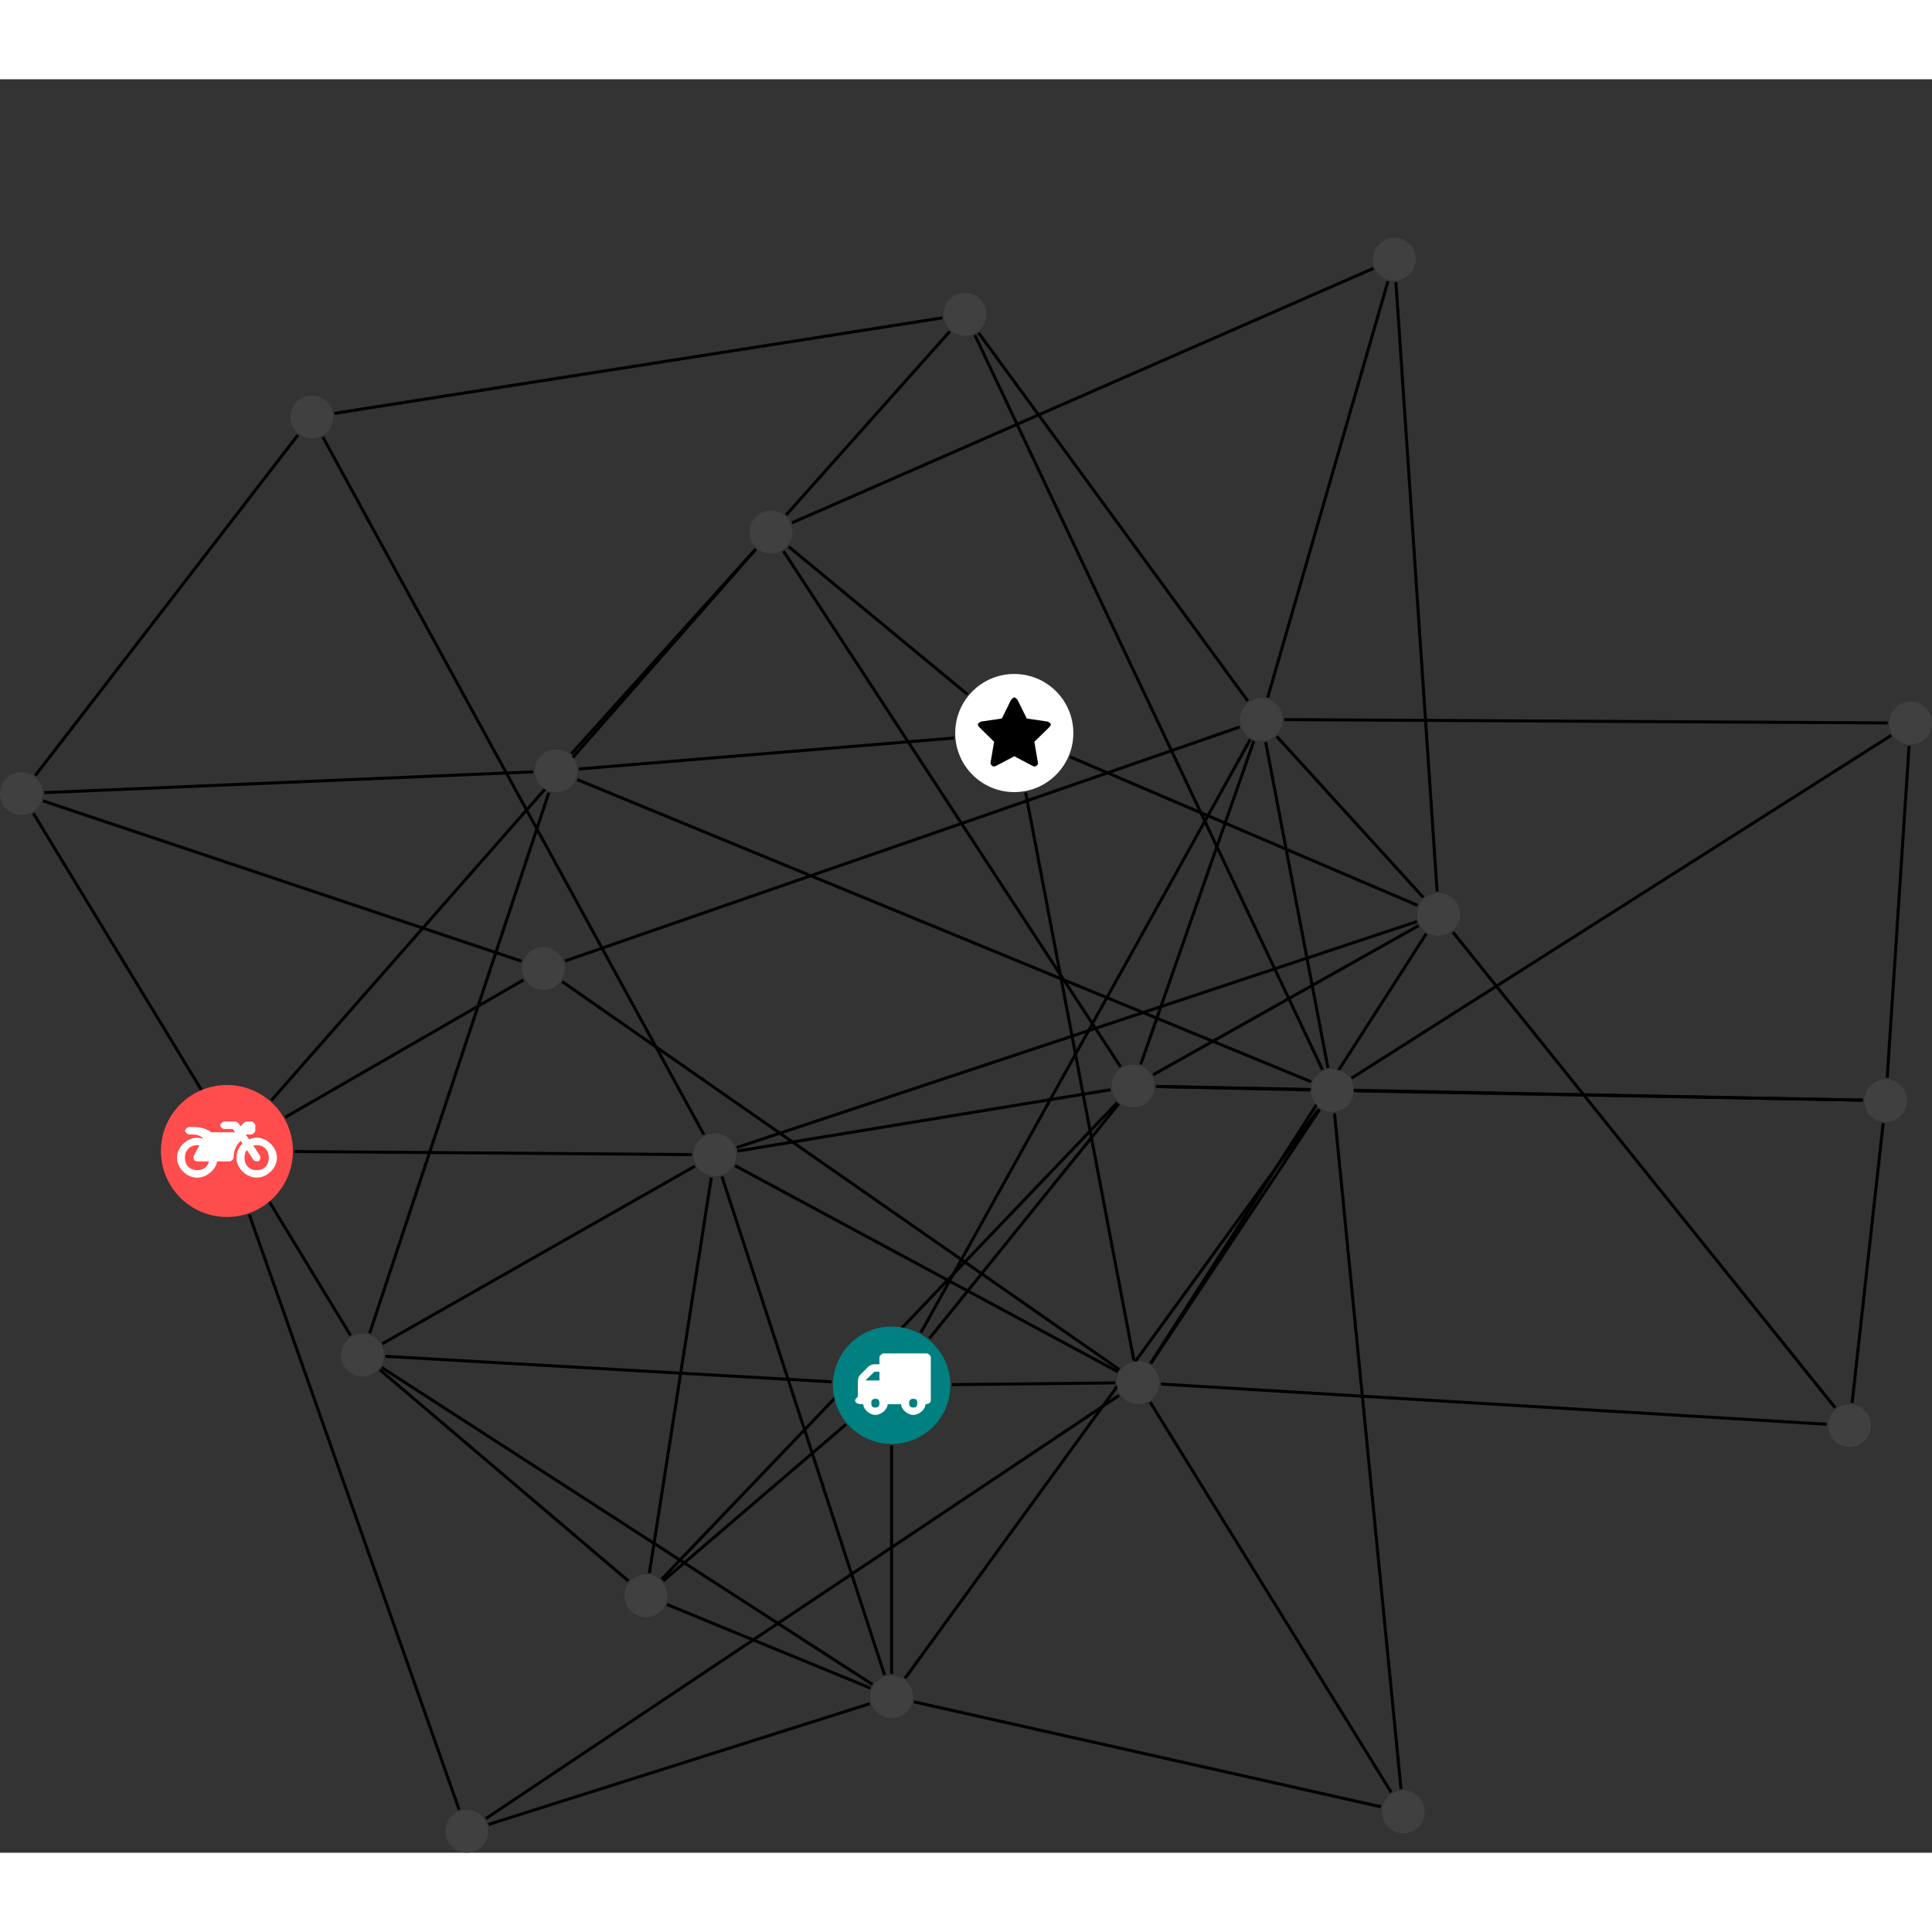 <?xml version="1.0" encoding="UTF-8"?>
<svg xmlns="http://www.w3.org/2000/svg" xmlns:xlink="http://www.w3.org/1999/xlink" width="254.332pt" height="254.332pt" viewBox="0.000 -20.870 254.332 233.462" version="1.1">
<rect x="0.000" y="-20.870" width="254.332" height="233.462" fill="#333333" stroke="none"/>
<defs>
<g>
<symbol overflow="visible" id="glyph0-0">
<path style="stroke:none;" d="M 1.422 -0.75 L 1.422 -7.922 L 3.562 -7.922 L 3.562 -0.891 L 1.422 -0.891 Z M 0.625 0 L 4.531 0 L 4.531 -8.812 L 0.438 -8.812 L 0.438 0 Z M 0.625 0 "/>
</symbol>
<symbol overflow="visible" id="glyph0-1">
<path style="stroke:none;" d="M 3.375 -0.844 C 3.375 -0.453 3.234 -0.266 2.844 -0.266 C 2.469 -0.266 2.297 -0.453 2.297 -0.844 C 2.297 -1.219 2.469 -1.422 2.844 -1.422 C 3.234 -1.422 3.375 -1.219 3.375 -0.844 Z M 1.594 -3.688 L 1.594 -3.859 C 1.594 -3.875 1.578 -3.875 1.594 -3.891 L 2.688 -4.969 C 2.703 -5 2.656 -4.984 2.688 -4.984 L 3.375 -4.984 L 3.375 -3.828 L 1.594 -3.828 Z M 8.359 -0.844 C 8.359 -0.453 8.219 -0.266 7.828 -0.266 C 7.453 -0.266 7.281 -0.453 7.281 -0.844 C 7.281 -1.219 7.453 -1.422 7.828 -1.422 C 8.219 -1.422 8.359 -1.219 8.359 -0.844 Z M 10.141 -6.891 C 10.141 -7.094 9.812 -7.391 9.609 -7.391 L 3.922 -7.391 C 3.719 -7.391 3.375 -7.094 3.375 -6.891 L 3.375 -5.969 L 2.672 -5.969 C 2.469 -5.969 2.078 -5.812 1.938 -5.672 L 0.844 -4.578 C 0.531 -4.266 0.531 -3.734 0.531 -3.328 L 0.531 -1.688 C 0.516 -1.688 0.172 -1.391 0.172 -1.203 C 0.172 -0.781 0.781 -0.703 1.062 -0.703 L 1.25 -0.703 C 1.25 -0.047 2.062 0.703 2.844 0.703 C 3.641 0.703 4.453 -0.047 4.453 -0.703 L 6.234 -0.703 C 6.234 -0.047 7.047 0.703 7.828 0.703 C 8.625 0.703 9.438 -0.047 9.438 -0.703 C 9.547 -0.703 10.141 -0.781 10.141 -1.203 Z M 10.141 -6.891 "/>
</symbol>
<symbol overflow="visible" id="glyph0-2">
<path style="stroke:none;" d="M 12.969 -2.906 C 12.844 -3.984 11.859 -5.016 10.781 -5.219 C 10.234 -5.328 9.703 -5.219 9.328 -5.031 L 8.875 -5.688 L 9.609 -5.688 C 9.812 -5.688 10.141 -5.984 10.141 -6.188 L 10.141 -6.891 C 10.141 -7.094 9.812 -7.391 9.609 -7.391 L 9.047 -7.391 C 8.969 -7.391 8.734 -7.312 8.656 -7.25 L 8.188 -6.766 L 7.891 -7.203 C 7.828 -7.281 7.594 -7.391 7.484 -7.391 L 6.078 -7.391 C 5.906 -7.391 5.547 -7.125 5.516 -6.953 C 5.484 -6.734 5.828 -6.406 6.047 -6.406 L 7.188 -6.406 L 7.484 -5.969 L 4.344 -5.969 C 4.141 -6.125 3.375 -6.672 2.141 -6.672 L 1.422 -6.672 C 1.219 -6.672 0.891 -6.375 0.891 -6.188 C 0.891 -5.984 1.219 -5.688 1.422 -5.688 L 1.781 -5.688 C 2.484 -5.688 2.906 -5.516 3.281 -5.188 L 3.25 -5.141 C 3.078 -5.188 2.797 -5.25 2.5 -5.25 C 1.109 -5.25 -0.172 -4 -0.172 -2.625 C -0.172 -1.25 1.109 0 2.5 0 C 3.75 0 4.953 -1.062 5.109 -2.141 L 6.766 -2.141 C 6.969 -2.141 7.281 -2.438 7.281 -2.625 C 7.281 -3.609 7.688 -4.391 8.219 -4.844 L 8.453 -4.5 C 7.969 -4.062 7.578 -3.203 7.672 -2.359 C 7.781 -1.172 8.969 -0.094 10.141 -0.016 C 11.703 0.094 13.156 -1.344 12.969 -2.906 Z M 2.5 -0.984 C 1.516 -0.984 0.875 -1.641 0.875 -2.625 C 0.875 -3.594 1.516 -4.281 2.5 -4.281 C 2.672 -4.281 2.844 -4.234 2.781 -4.25 L 2.047 -2.891 C 2 -2.781 2 -2.469 2.047 -2.359 C 2.125 -2.25 2.375 -2.141 2.5 -2.141 L 4.031 -2.141 C 3.891 -1.453 3.344 -0.984 2.5 -0.984 Z M 10.328 -0.984 C 9.344 -0.984 8.719 -1.641 8.719 -2.625 C 8.719 -3.109 8.859 -3.469 9.031 -3.641 L 9.906 -2.328 C 9.969 -2.219 10.203 -2.141 10.328 -2.141 C 10.391 -2.141 10.594 -2.188 10.641 -2.234 C 10.812 -2.344 10.844 -2.75 10.734 -2.922 L 9.875 -4.219 C 9.859 -4.219 10.094 -4.281 10.328 -4.281 C 11.297 -4.281 11.922 -3.594 11.922 -2.625 C 11.922 -1.641 11.297 -0.984 10.328 -0.984 Z M 10.328 -0.984 "/>
</symbol>
<symbol overflow="visible" id="glyph0-3">
<path style="stroke:none;" d="M 9.438 -5.078 C 9.438 -5.25 9.078 -5.453 8.938 -5.469 L 6.266 -5.859 L 5.078 -8.266 C 5.031 -8.375 4.75 -8.641 4.625 -8.641 C 4.5 -8.641 4.234 -8.375 4.172 -8.266 L 2.984 -5.859 L 0.312 -5.469 C 0.172 -5.453 -0.172 -5.25 -0.172 -5.078 C -0.172 -4.969 -0.062 -4.781 0.016 -4.719 L 1.969 -2.797 L 1.5 -0.062 C 1.5 -0.016 1.5 0.016 1.5 0.047 C 1.5 0.203 1.75 0.453 1.906 0.453 C 1.984 0.453 2.188 0.406 2.25 0.359 L 4.625 -0.891 L 7 0.359 C 7.062 0.406 7.266 0.453 7.344 0.453 C 7.5 0.453 7.75 0.203 7.75 0.047 C 7.75 0.016 7.75 -0.016 7.734 -0.062 L 7.266 -2.797 L 9.234 -4.719 C 9.297 -4.781 9.438 -4.969 9.438 -5.078 Z M 9.438 -5.078 "/>
</symbol>
</g>
<clipPath id="clip1">
  <path d="M 58 187 L 121 187 L 121 212.59 L 58 212.59 Z M 58 187 "/>
</clipPath>
<clipPath id="clip2">
  <path d="M 114 187 L 188 187 L 188 212.59 L 114 212.59 Z M 114 187 "/>
</clipPath>
<clipPath id="clip3">
  <path d="M 27 122 L 67 122 L 67 212.59 L 27 212.59 Z M 27 122 "/>
</clipPath>
<clipPath id="clip4">
  <path d="M 58 146 L 153 146 L 153 212.59 L 58 212.59 Z M 58 146 "/>
</clipPath>
<clipPath id="clip5">
  <path d="M 163 57 L 254.332 57 L 254.332 70 L 163 70 Z M 163 57 "/>
</clipPath>
<clipPath id="clip6">
  <path d="M 242 61 L 254.332 61 L 254.332 117 L 242 117 Z M 242 61 "/>
</clipPath>
<clipPath id="clip7">
  <path d="M 172 59 L 254.332 59 L 254.332 117 L 172 117 Z M 172 59 "/>
</clipPath>
<clipPath id="clip8">
  <path d="M 248 61 L 254.332 61 L 254.332 67 L 248 67 Z M 248 61 "/>
</clipPath>
<clipPath id="clip9">
  <path d="M 58 206 L 65 206 L 65 212.59 L 58 212.59 Z M 58 206 "/>
</clipPath>
</defs>
<g id="surface1">
<path style="fill:none;stroke-width:0.399;stroke-linecap:butt;stroke-linejoin:miter;stroke:rgb(0%,0%,0%);stroke-opacity:1;stroke-miterlimit:10;" d="M -0.001 -7.927 L -0.001 -37.997 " transform="matrix(1,0,0,-1,117.376,151.05)"/>
<path style="fill:none;stroke-width:0.399;stroke-linecap:butt;stroke-linejoin:miter;stroke:rgb(0%,0%,0%);stroke-opacity:1;stroke-miterlimit:10;" d="M 7.929 0.081 L 29.429 0.308 " transform="matrix(1,0,0,-1,117.376,151.05)"/>
<path style="fill:none;stroke-width:0.399;stroke-linecap:butt;stroke-linejoin:miter;stroke:rgb(0%,0%,0%);stroke-opacity:1;stroke-miterlimit:10;" d="M 3.851 6.933 L 47.206 85.003 " transform="matrix(1,0,0,-1,117.376,151.05)"/>
<path style="fill:none;stroke-width:0.399;stroke-linecap:butt;stroke-linejoin:miter;stroke:rgb(0%,0%,0%);stroke-opacity:1;stroke-miterlimit:10;" d="M -6.021 -5.157 L -30.067 -25.755 " transform="matrix(1,0,0,-1,117.376,151.05)"/>
<path style="fill:none;stroke-width:0.399;stroke-linecap:butt;stroke-linejoin:miter;stroke:rgb(0%,0%,0%);stroke-opacity:1;stroke-miterlimit:10;" d="M -7.915 0.452 L -66.646 3.804 " transform="matrix(1,0,0,-1,117.376,151.05)"/>
<path style="fill:none;stroke-width:0.399;stroke-linecap:butt;stroke-linejoin:miter;stroke:rgb(0%,0%,0%);stroke-opacity:1;stroke-miterlimit:10;" d="M 4.979 6.171 L 29.897 37.042 " transform="matrix(1,0,0,-1,117.376,151.05)"/>
<path style="fill:none;stroke-width:0.399;stroke-linecap:butt;stroke-linejoin:miter;stroke:rgb(0%,0%,0%);stroke-opacity:1;stroke-miterlimit:10;" d="M -112.716 80.273 L -78.165 125.081 " transform="matrix(1,0,0,-1,117.376,151.05)"/>
<path style="fill:none;stroke-width:0.399;stroke-linecap:butt;stroke-linejoin:miter;stroke:rgb(0%,0%,0%);stroke-opacity:1;stroke-miterlimit:10;" d="M -112.993 75.304 L -71.228 6.558 " transform="matrix(1,0,0,-1,117.376,151.05)"/>
<path style="fill:none;stroke-width:0.399;stroke-linecap:butt;stroke-linejoin:miter;stroke:rgb(0%,0%,0%);stroke-opacity:1;stroke-miterlimit:10;" d="M -111.544 78.011 L -47.192 80.749 " transform="matrix(1,0,0,-1,117.376,151.05)"/>
<path style="fill:none;stroke-width:0.399;stroke-linecap:butt;stroke-linejoin:miter;stroke:rgb(0%,0%,0%);stroke-opacity:1;stroke-miterlimit:10;" d="M -111.696 76.925 L -48.708 55.82 " transform="matrix(1,0,0,-1,117.376,151.05)"/>
<path style="fill:none;stroke-width:0.399;stroke-linecap:butt;stroke-linejoin:miter;stroke:rgb(0%,0%,0%);stroke-opacity:1;stroke-miterlimit:10;" d="M -0.935 -38.145 L -22.333 27.468 " transform="matrix(1,0,0,-1,117.376,151.05)"/>
<path style="fill:none;stroke-width:0.399;stroke-linecap:butt;stroke-linejoin:miter;stroke:rgb(0%,0%,0%);stroke-opacity:1;stroke-miterlimit:10;" d="M -2.79 -39.868 L -29.567 -28.864 " transform="matrix(1,0,0,-1,117.376,151.05)"/>
<path style="fill:none;stroke-width:0.399;stroke-linecap:butt;stroke-linejoin:miter;stroke:rgb(0%,0%,0%);stroke-opacity:1;stroke-miterlimit:10;" d="M -2.536 -39.38 L -67.126 2.339 " transform="matrix(1,0,0,-1,117.376,151.05)"/>
<path style="fill:none;stroke-width:0.399;stroke-linecap:butt;stroke-linejoin:miter;stroke:rgb(0%,0%,0%);stroke-opacity:1;stroke-miterlimit:10;" d="M 1.772 -38.575 L 56.229 36.366 " transform="matrix(1,0,0,-1,117.376,151.05)"/>
<g clip-path="url(#clip1)" clip-rule="nonzero">
<path style="fill:none;stroke-width:0.399;stroke-linecap:butt;stroke-linejoin:miter;stroke:rgb(0%,0%,0%);stroke-opacity:1;stroke-miterlimit:10;" d="M -2.876 -41.927 L -53.056 -57.813 " transform="matrix(1,0,0,-1,117.376,151.05)"/>
</g>
<g clip-path="url(#clip2)" clip-rule="nonzero">
<path style="fill:none;stroke-width:0.399;stroke-linecap:butt;stroke-linejoin:miter;stroke:rgb(0%,0%,0%);stroke-opacity:1;stroke-miterlimit:10;" d="M 2.944 -41.677 L 64.409 -55.493 " transform="matrix(1,0,0,-1,117.376,151.05)"/>
</g>
<path style="fill:none;stroke-width:0.399;stroke-linecap:butt;stroke-linejoin:miter;stroke:rgb(0%,0%,0%);stroke-opacity:1;stroke-miterlimit:10;" d="M -78.622 30.769 L -26.286 30.359 " transform="matrix(1,0,0,-1,117.376,151.05)"/>
<path style="fill:none;stroke-width:0.399;stroke-linecap:butt;stroke-linejoin:miter;stroke:rgb(0%,0%,0%);stroke-opacity:1;stroke-miterlimit:10;" d="M -81.642 37.511 L -17.876 110.054 " transform="matrix(1,0,0,-1,117.376,151.05)"/>
<g clip-path="url(#clip3)" clip-rule="nonzero">
<path style="fill:none;stroke-width:0.399;stroke-linecap:butt;stroke-linejoin:miter;stroke:rgb(0%,0%,0%);stroke-opacity:1;stroke-miterlimit:10;" d="M -84.552 22.452 L -56.935 -55.876 " transform="matrix(1,0,0,-1,117.376,151.05)"/>
</g>
<path style="fill:none;stroke-width:0.399;stroke-linecap:butt;stroke-linejoin:miter;stroke:rgb(0%,0%,0%);stroke-opacity:1;stroke-miterlimit:10;" d="M -79.81 35.277 L -48.458 53.355 " transform="matrix(1,0,0,-1,117.376,151.05)"/>
<path style="fill:none;stroke-width:0.399;stroke-linecap:butt;stroke-linejoin:miter;stroke:rgb(0%,0%,0%);stroke-opacity:1;stroke-miterlimit:10;" d="M -20.61 28.905 L 29.792 1.769 " transform="matrix(1,0,0,-1,117.376,151.05)"/>
<path style="fill:none;stroke-width:0.399;stroke-linecap:butt;stroke-linejoin:miter;stroke:rgb(0%,0%,0%);stroke-opacity:1;stroke-miterlimit:10;" d="M -24.716 32.984 L -74.876 124.823 " transform="matrix(1,0,0,-1,117.376,151.05)"/>
<path style="fill:none;stroke-width:0.399;stroke-linecap:butt;stroke-linejoin:miter;stroke:rgb(0%,0%,0%);stroke-opacity:1;stroke-miterlimit:10;" d="M -23.735 27.355 L -31.892 -24.735 " transform="matrix(1,0,0,-1,117.376,151.05)"/>
<path style="fill:none;stroke-width:0.399;stroke-linecap:butt;stroke-linejoin:miter;stroke:rgb(0%,0%,0%);stroke-opacity:1;stroke-miterlimit:10;" d="M -20.403 31.288 L 69.147 61.034 " transform="matrix(1,0,0,-1,117.376,151.05)"/>
<path style="fill:none;stroke-width:0.399;stroke-linecap:butt;stroke-linejoin:miter;stroke:rgb(0%,0%,0%);stroke-opacity:1;stroke-miterlimit:10;" d="M -25.892 28.847 L -67.036 5.468 " transform="matrix(1,0,0,-1,117.376,151.05)"/>
<path style="fill:none;stroke-width:0.399;stroke-linecap:butt;stroke-linejoin:miter;stroke:rgb(0%,0%,0%);stroke-opacity:1;stroke-miterlimit:10;" d="M -20.29 30.827 L 28.811 38.902 " transform="matrix(1,0,0,-1,117.376,151.05)"/>
<path style="fill:none;stroke-width:0.399;stroke-linecap:butt;stroke-linejoin:miter;stroke:rgb(0%,0%,0%);stroke-opacity:1;stroke-miterlimit:10;" d="M -13.556 110.398 L 9.995 90.937 " transform="matrix(1,0,0,-1,117.376,151.05)"/>
<path style="fill:none;stroke-width:0.399;stroke-linecap:butt;stroke-linejoin:miter;stroke:rgb(0%,0%,0%);stroke-opacity:1;stroke-miterlimit:10;" d="M -13.876 114.573 L 7.655 138.726 " transform="matrix(1,0,0,-1,117.376,151.05)"/>
<path style="fill:none;stroke-width:0.399;stroke-linecap:butt;stroke-linejoin:miter;stroke:rgb(0%,0%,0%);stroke-opacity:1;stroke-miterlimit:10;" d="M -17.899 110.077 L -42.157 83.12 " transform="matrix(1,0,0,-1,117.376,151.05)"/>
<path style="fill:none;stroke-width:0.399;stroke-linecap:butt;stroke-linejoin:miter;stroke:rgb(0%,0%,0%);stroke-opacity:1;stroke-miterlimit:10;" d="M -14.231 109.792 L 30.14 41.917 " transform="matrix(1,0,0,-1,117.376,151.05)"/>
<path style="fill:none;stroke-width:0.399;stroke-linecap:butt;stroke-linejoin:miter;stroke:rgb(0%,0%,0%);stroke-opacity:1;stroke-miterlimit:10;" d="M -13.118 113.53 L 63.413 147.023 " transform="matrix(1,0,0,-1,117.376,151.05)"/>
<path style="fill:none;stroke-width:0.399;stroke-linecap:butt;stroke-linejoin:miter;stroke:rgb(0%,0%,0%);stroke-opacity:1;stroke-miterlimit:10;" d="M 31.882 3.304 L 17.64 78.023 " transform="matrix(1,0,0,-1,117.376,151.05)"/>
<path style="fill:none;stroke-width:0.399;stroke-linecap:butt;stroke-linejoin:miter;stroke:rgb(0%,0%,0%);stroke-opacity:1;stroke-miterlimit:10;" d="M 34.077 2.878 L 70.382 59.445 " transform="matrix(1,0,0,-1,117.376,151.05)"/>
<path style="fill:none;stroke-width:0.399;stroke-linecap:butt;stroke-linejoin:miter;stroke:rgb(0%,0%,0%);stroke-opacity:1;stroke-miterlimit:10;" d="M 34.116 2.851 L 56.335 36.292 " transform="matrix(1,0,0,-1,117.376,151.05)"/>
<g clip-path="url(#clip4)" clip-rule="nonzero">
<path style="fill:none;stroke-width:0.399;stroke-linecap:butt;stroke-linejoin:miter;stroke:rgb(0%,0%,0%);stroke-opacity:1;stroke-miterlimit:10;" d="M 29.94 -1.337 L -53.423 -57.048 " transform="matrix(1,0,0,-1,117.376,151.05)"/>
</g>
<path style="fill:none;stroke-width:0.399;stroke-linecap:butt;stroke-linejoin:miter;stroke:rgb(0%,0%,0%);stroke-opacity:1;stroke-miterlimit:10;" d="M 35.46 0.155 L 123.093 -5.138 " transform="matrix(1,0,0,-1,117.376,151.05)"/>
<path style="fill:none;stroke-width:0.399;stroke-linecap:butt;stroke-linejoin:miter;stroke:rgb(0%,0%,0%);stroke-opacity:1;stroke-miterlimit:10;" d="M 29.972 2.062 L -43.368 53.136 " transform="matrix(1,0,0,-1,117.376,151.05)"/>
<path style="fill:none;stroke-width:0.399;stroke-linecap:butt;stroke-linejoin:miter;stroke:rgb(0%,0%,0%);stroke-opacity:1;stroke-miterlimit:10;" d="M 34.034 -2.227 L 65.765 -53.591 " transform="matrix(1,0,0,-1,117.376,151.05)"/>
<path style="fill:none;stroke-width:0.399;stroke-linecap:butt;stroke-linejoin:miter;stroke:rgb(0%,0%,0%);stroke-opacity:1;stroke-miterlimit:10;" d="M 23.479 82.726 L 69.237 63.171 " transform="matrix(1,0,0,-1,117.376,151.05)"/>
<path style="fill:none;stroke-width:0.399;stroke-linecap:butt;stroke-linejoin:miter;stroke:rgb(0%,0%,0%);stroke-opacity:1;stroke-miterlimit:10;" d="M 8.198 85.202 L -41.169 81.124 " transform="matrix(1,0,0,-1,117.376,151.05)"/>
<path style="fill:none;stroke-width:0.399;stroke-linecap:butt;stroke-linejoin:miter;stroke:rgb(0%,0%,0%);stroke-opacity:1;stroke-miterlimit:10;" d="M 46.89 90.077 L 11.444 138.542 " transform="matrix(1,0,0,-1,117.376,151.05)"/>
<g clip-path="url(#clip5)" clip-rule="nonzero">
<path style="fill:none;stroke-width:0.399;stroke-linecap:butt;stroke-linejoin:miter;stroke:rgb(0%,0%,0%);stroke-opacity:1;stroke-miterlimit:10;" d="M 51.687 87.624 L 131.12 87.187 " transform="matrix(1,0,0,-1,117.376,151.05)"/>
</g>
<path style="fill:none;stroke-width:0.399;stroke-linecap:butt;stroke-linejoin:miter;stroke:rgb(0%,0%,0%);stroke-opacity:1;stroke-miterlimit:10;" d="M 50.702 85.409 L 69.983 64.218 " transform="matrix(1,0,0,-1,117.376,151.05)"/>
<path style="fill:none;stroke-width:0.399;stroke-linecap:butt;stroke-linejoin:miter;stroke:rgb(0%,0%,0%);stroke-opacity:1;stroke-miterlimit:10;" d="M 49.237 84.675 L 57.437 41.773 " transform="matrix(1,0,0,-1,117.376,151.05)"/>
<path style="fill:none;stroke-width:0.399;stroke-linecap:butt;stroke-linejoin:miter;stroke:rgb(0%,0%,0%);stroke-opacity:1;stroke-miterlimit:10;" d="M 45.819 86.652 L -42.993 55.851 " transform="matrix(1,0,0,-1,117.376,151.05)"/>
<path style="fill:none;stroke-width:0.399;stroke-linecap:butt;stroke-linejoin:miter;stroke:rgb(0%,0%,0%);stroke-opacity:1;stroke-miterlimit:10;" d="M 47.675 84.792 L 32.788 42.237 " transform="matrix(1,0,0,-1,117.376,151.05)"/>
<path style="fill:none;stroke-width:0.399;stroke-linecap:butt;stroke-linejoin:miter;stroke:rgb(0%,0%,0%);stroke-opacity:1;stroke-miterlimit:10;" d="M 49.507 90.538 L 65.339 145.335 " transform="matrix(1,0,0,-1,117.376,151.05)"/>
<g clip-path="url(#clip6)" clip-rule="nonzero">
<path style="fill:none;stroke-width:0.399;stroke-linecap:butt;stroke-linejoin:miter;stroke:rgb(0%,0%,0%);stroke-opacity:1;stroke-miterlimit:10;" d="M 131.058 40.48 L 133.94 84.159 " transform="matrix(1,0,0,-1,117.376,151.05)"/>
</g>
<path style="fill:none;stroke-width:0.399;stroke-linecap:butt;stroke-linejoin:miter;stroke:rgb(0%,0%,0%);stroke-opacity:1;stroke-miterlimit:10;" d="M 127.843 37.527 L 61.022 38.753 " transform="matrix(1,0,0,-1,117.376,151.05)"/>
<path style="fill:none;stroke-width:0.399;stroke-linecap:butt;stroke-linejoin:miter;stroke:rgb(0%,0%,0%);stroke-opacity:1;stroke-miterlimit:10;" d="M 130.526 34.472 L 126.436 -2.321 " transform="matrix(1,0,0,-1,117.376,151.05)"/>
<path style="fill:none;stroke-width:0.399;stroke-linecap:butt;stroke-linejoin:miter;stroke:rgb(0%,0%,0%);stroke-opacity:1;stroke-miterlimit:10;" d="M 127.843 37.527 L 34.808 39.331 " transform="matrix(1,0,0,-1,117.376,151.05)"/>
<path style="fill:none;stroke-width:0.399;stroke-linecap:butt;stroke-linejoin:miter;stroke:rgb(0%,0%,0%);stroke-opacity:1;stroke-miterlimit:10;" d="M -73.341 127.941 L 6.683 140.511 " transform="matrix(1,0,0,-1,117.376,151.05)"/>
<path style="fill:none;stroke-width:0.399;stroke-linecap:butt;stroke-linejoin:miter;stroke:rgb(0%,0%,0%);stroke-opacity:1;stroke-miterlimit:10;" d="M 10.952 138.249 L 56.714 41.534 " transform="matrix(1,0,0,-1,117.376,151.05)"/>
<g clip-path="url(#clip7)" clip-rule="nonzero">
<path style="fill:none;stroke-width:0.399;stroke-linecap:butt;stroke-linejoin:miter;stroke:rgb(0%,0%,0%);stroke-opacity:1;stroke-miterlimit:10;" d="M 131.593 85.554 L 60.55 40.425 " transform="matrix(1,0,0,-1,117.376,151.05)"/>
</g>
<path style="fill:none;stroke-width:0.399;stroke-linecap:butt;stroke-linejoin:miter;stroke:rgb(0%,0%,0%);stroke-opacity:1;stroke-miterlimit:10;" d="M -34.657 -25.762 L -67.36 2.023 " transform="matrix(1,0,0,-1,117.376,151.05)"/>
<path style="fill:none;stroke-width:0.399;stroke-linecap:butt;stroke-linejoin:miter;stroke:rgb(0%,0%,0%);stroke-opacity:1;stroke-miterlimit:10;" d="M -30.271 -25.536 L 29.706 37.21 " transform="matrix(1,0,0,-1,117.376,151.05)"/>
<path style="fill:none;stroke-width:0.399;stroke-linecap:butt;stroke-linejoin:miter;stroke:rgb(0%,0%,0%);stroke-opacity:1;stroke-miterlimit:10;" d="M 73.901 59.636 L 124.214 -2.97 " transform="matrix(1,0,0,-1,117.376,151.05)"/>
<path style="fill:none;stroke-width:0.399;stroke-linecap:butt;stroke-linejoin:miter;stroke:rgb(0%,0%,0%);stroke-opacity:1;stroke-miterlimit:10;" d="M 69.382 60.507 L 34.421 40.866 " transform="matrix(1,0,0,-1,117.376,151.05)"/>
<path style="fill:none;stroke-width:0.399;stroke-linecap:butt;stroke-linejoin:miter;stroke:rgb(0%,0%,0%);stroke-opacity:1;stroke-miterlimit:10;" d="M 71.808 64.995 L 66.382 145.222 " transform="matrix(1,0,0,-1,117.376,151.05)"/>
<path style="fill:none;stroke-width:0.399;stroke-linecap:butt;stroke-linejoin:miter;stroke:rgb(0%,0%,0%);stroke-opacity:1;stroke-miterlimit:10;" d="M -68.712 6.843 L -45.126 78.011 " transform="matrix(1,0,0,-1,117.376,151.05)"/>
<path style="fill:none;stroke-width:0.399;stroke-linecap:butt;stroke-linejoin:miter;stroke:rgb(0%,0%,0%);stroke-opacity:1;stroke-miterlimit:10;" d="M 55.214 39.956 L -41.384 79.726 " transform="matrix(1,0,0,-1,117.376,151.05)"/>
<path style="fill:none;stroke-width:0.399;stroke-linecap:butt;stroke-linejoin:miter;stroke:rgb(0%,0%,0%);stroke-opacity:1;stroke-miterlimit:10;" d="M 54.987 38.874 L 34.808 39.323 " transform="matrix(1,0,0,-1,117.376,151.05)"/>
<path style="fill:none;stroke-width:0.399;stroke-linecap:butt;stroke-linejoin:miter;stroke:rgb(0%,0%,0%);stroke-opacity:1;stroke-miterlimit:10;" d="M 58.3 35.804 L 67.058 -53.153 " transform="matrix(1,0,0,-1,117.376,151.05)"/>
<path style=" stroke:none;fill-rule:nonzero;fill:rgb(0%,50%,50%);fill-opacity:1;" d="M 125.105 151.051 C 125.105 146.781 121.645 143.32 117.375 143.32 C 113.109 143.32 109.648 146.781 109.648 151.051 C 109.648 155.32 113.109 158.777 117.375 158.777 C 121.645 158.777 125.105 155.32 125.105 151.051 Z M 125.105 151.051 "/>
<g style="fill:rgb(100%,100%,100%);fill-opacity:1;">
  <use xlink:href="#glyph0-1" x="112.395" y="154.253"/>
</g>
<path style=" stroke:none;fill-rule:nonzero;fill:rgb(25%,25%,25%);fill-opacity:1;" d="M 5.637 73.164 C 5.637 71.609 4.375 70.348 2.816 70.348 C 1.262 70.348 0 71.609 0 73.164 C 0 74.723 1.262 75.984 2.816 75.984 C 4.375 75.984 5.637 74.723 5.637 73.164 Z M 5.637 73.164 "/>
<path style=" stroke:none;fill-rule:nonzero;fill:rgb(25%,25%,25%);fill-opacity:1;" d="M 120.195 192.066 C 120.195 190.508 118.934 189.246 117.375 189.246 C 115.82 189.246 114.559 190.508 114.559 192.066 C 114.559 193.621 115.82 194.883 117.375 194.883 C 118.934 194.883 120.195 193.621 120.195 192.066 Z M 120.195 192.066 "/>
<path style=" stroke:none;fill-rule:nonzero;fill:rgb(100%,29.999%,29.999%);fill-opacity:1;" d="M 38.559 120.215 C 38.559 115.418 34.668 111.527 29.871 111.527 C 25.074 111.527 21.184 115.418 21.184 120.215 C 21.184 125.012 25.074 128.902 29.871 128.902 C 34.668 128.902 38.559 125.012 38.559 120.215 Z M 38.559 120.215 "/>
<g style="fill:rgb(100%,100%,100%);fill-opacity:1;">
  <use xlink:href="#glyph0-2" x="23.469" y="123.725"/>
</g>
<path style=" stroke:none;fill-rule:nonzero;fill:rgb(25%,25%,25%);fill-opacity:1;" d="M 96.926 120.715 C 96.926 119.156 95.664 117.895 94.109 117.895 C 92.551 117.895 91.289 119.156 91.289 120.715 C 91.289 122.27 92.551 123.531 94.109 123.531 C 95.664 123.531 96.926 122.27 96.926 120.715 Z M 96.926 120.715 "/>
<path style=" stroke:none;fill-rule:nonzero;fill:rgb(25%,25%,25%);fill-opacity:1;" d="M 104.312 38.73 C 104.312 37.176 103.051 35.914 101.492 35.914 C 99.938 35.914 98.676 37.176 98.676 38.73 C 98.676 40.289 99.938 41.551 101.492 41.551 C 103.051 41.551 104.312 40.289 104.312 38.73 Z M 104.312 38.73 "/>
<path style=" stroke:none;fill-rule:nonzero;fill:rgb(25%,25%,25%);fill-opacity:1;" d="M 152.641 150.711 C 152.641 149.156 151.379 147.895 149.824 147.895 C 148.27 147.895 147.008 149.156 147.008 150.711 C 147.008 152.266 148.27 153.527 149.824 153.527 C 151.379 153.527 152.641 152.266 152.641 150.711 Z M 152.641 150.711 "/>
<path style=" stroke:none;fill-rule:nonzero;fill:rgb(100%,100%,100%);fill-opacity:1;" d="M 141.297 65.191 C 141.297 60.898 137.816 57.418 133.52 57.418 C 129.227 57.418 125.746 60.898 125.746 65.191 C 125.746 69.484 129.227 72.969 133.52 72.969 C 137.816 72.969 141.297 69.484 141.297 65.191 Z M 141.297 65.191 "/>
<g style="fill:rgb(0%,0%,0%);fill-opacity:1;">
  <use xlink:href="#glyph0-3" x="128.899" y="69.142"/>
</g>
<path style=" stroke:none;fill-rule:nonzero;fill:rgb(25%,25%,25%);fill-opacity:1;" d="M 168.863 63.41 C 168.863 61.855 167.602 60.594 166.047 60.594 C 164.492 60.594 163.23 61.855 163.23 63.41 C 163.23 64.969 164.492 66.23 166.047 66.23 C 167.602 66.23 168.863 64.969 168.863 63.41 Z M 168.863 63.41 "/>
<path style=" stroke:none;fill-rule:nonzero;fill:rgb(25%,25%,25%);fill-opacity:1;" d="M 251.055 113.578 C 251.055 112.023 249.793 110.762 248.234 110.762 C 246.68 110.762 245.418 112.023 245.418 113.578 C 245.418 115.137 246.68 116.398 248.234 116.398 C 249.793 116.398 251.055 115.137 251.055 113.578 Z M 251.055 113.578 "/>
<path style=" stroke:none;fill-rule:nonzero;fill:rgb(25%,25%,25%);fill-opacity:1;" d="M 43.875 23.582 C 43.875 22.023 42.613 20.762 41.055 20.762 C 39.5 20.762 38.238 22.023 38.238 23.582 C 38.238 25.137 39.5 26.398 41.055 26.398 C 42.613 26.398 43.875 25.137 43.875 23.582 Z M 43.875 23.582 "/>
<path style=" stroke:none;fill-rule:nonzero;fill:rgb(25%,25%,25%);fill-opacity:1;" d="M 129.855 10.074 C 129.855 8.516 128.594 7.254 127.039 7.254 C 125.48 7.254 124.219 8.516 124.219 10.074 C 124.219 11.629 125.48 12.891 127.039 12.891 C 128.594 12.891 129.855 11.629 129.855 10.074 Z M 129.855 10.074 "/>
<g clip-path="url(#clip8)" clip-rule="nonzero">
<path style=" stroke:none;fill-rule:nonzero;fill:rgb(25%,25%,25%);fill-opacity:1;" d="M 254.332 63.879 C 254.332 62.324 253.07 61.062 251.516 61.062 C 249.957 61.062 248.695 62.324 248.695 63.879 C 248.695 65.438 249.957 66.699 251.516 66.699 C 253.07 66.699 254.332 65.438 254.332 63.879 Z M 254.332 63.879 "/>
</g>
<path style=" stroke:none;fill-rule:nonzero;fill:rgb(25%,25%,25%);fill-opacity:1;" d="M 87.84 178.766 C 87.84 177.211 86.578 175.949 85.02 175.949 C 83.465 175.949 82.203 177.211 82.203 178.766 C 82.203 180.324 83.465 181.586 85.02 181.586 C 86.578 181.586 87.84 180.324 87.84 178.766 Z M 87.84 178.766 "/>
<path style=" stroke:none;fill-rule:nonzero;fill:rgb(25%,25%,25%);fill-opacity:1;" d="M 192.207 89.062 C 192.207 87.508 190.945 86.246 189.387 86.246 C 187.832 86.246 186.57 87.508 186.57 89.062 C 186.57 90.621 187.832 91.883 189.387 91.883 C 190.945 91.883 192.207 90.621 192.207 89.062 Z M 192.207 89.062 "/>
<path style=" stroke:none;fill-rule:nonzero;fill:rgb(25%,25%,25%);fill-opacity:1;" d="M 50.535 147.07 C 50.535 145.516 49.273 144.254 47.719 144.254 C 46.16 144.254 44.898 145.516 44.898 147.07 C 44.898 148.629 46.16 149.891 47.719 149.891 C 49.273 149.891 50.535 148.629 50.535 147.07 Z M 50.535 147.07 "/>
<path style=" stroke:none;fill-rule:nonzero;fill:rgb(25%,25%,25%);fill-opacity:1;" d="M 178.199 112.242 C 178.199 110.688 176.938 109.426 175.379 109.426 C 173.824 109.426 172.562 110.688 172.562 112.242 C 172.562 113.801 173.824 115.062 175.379 115.062 C 176.938 115.062 178.199 113.801 178.199 112.242 Z M 178.199 112.242 "/>
<path style=" stroke:none;fill-rule:nonzero;fill:rgb(25%,25%,25%);fill-opacity:1;" d="M 76.02 70.176 C 76.02 68.617 74.758 67.355 73.199 67.355 C 71.645 67.355 70.383 68.617 70.383 70.176 C 70.383 71.73 71.645 72.992 73.199 72.992 C 74.758 72.992 76.02 71.73 76.02 70.176 Z M 76.02 70.176 "/>
<g clip-path="url(#clip9)" clip-rule="nonzero">
<path style=" stroke:none;fill-rule:nonzero;fill:rgb(25%,25%,25%);fill-opacity:1;" d="M 64.266 209.773 C 64.266 208.215 63.004 206.953 61.445 206.953 C 59.891 206.953 58.629 208.215 58.629 209.773 C 58.629 211.328 59.891 212.59 61.445 212.59 C 63.004 212.59 64.266 211.328 64.266 209.773 Z M 64.266 209.773 "/>
</g>
<path style=" stroke:none;fill-rule:nonzero;fill:rgb(25%,25%,25%);fill-opacity:1;" d="M 246.297 156.371 C 246.297 154.816 245.035 153.555 243.48 153.555 C 241.922 153.555 240.66 154.816 240.66 156.371 C 240.66 157.926 241.922 159.188 243.48 159.188 C 245.035 159.188 246.297 157.926 246.297 156.371 Z M 246.297 156.371 "/>
<path style=" stroke:none;fill-rule:nonzero;fill:rgb(25%,25%,25%);fill-opacity:1;" d="M 74.348 96.188 C 74.348 94.633 73.086 93.371 71.531 93.371 C 69.977 93.371 68.715 94.633 68.715 96.188 C 68.715 97.746 69.977 99.008 71.531 99.008 C 73.086 99.008 74.348 97.746 74.348 96.188 Z M 74.348 96.188 "/>
<path style=" stroke:none;fill-rule:nonzero;fill:rgb(25%,25%,25%);fill-opacity:1;" d="M 151.984 111.66 C 151.984 110.105 150.723 108.844 149.168 108.844 C 147.609 108.844 146.348 110.105 146.348 111.66 C 146.348 113.219 147.609 114.48 149.168 114.48 C 150.723 114.48 151.984 113.219 151.984 111.66 Z M 151.984 111.66 "/>
<path style=" stroke:none;fill-rule:nonzero;fill:rgb(25%,25%,25%);fill-opacity:1;" d="M 187.547 207.203 C 187.547 205.648 186.285 204.387 184.727 204.387 C 183.172 204.387 181.91 205.648 181.91 207.203 C 181.91 208.762 183.172 210.023 184.727 210.023 C 186.285 210.023 187.547 208.762 187.547 207.203 Z M 187.547 207.203 "/>
<path style=" stroke:none;fill-rule:nonzero;fill:rgb(25%,25%,25%);fill-opacity:1;" d="M 186.371 2.816 C 186.371 1.262 185.109 0 183.555 0 C 181.996 0 180.734 1.262 180.734 2.816 C 180.734 4.375 181.996 5.637 183.555 5.637 C 185.109 5.637 186.371 4.375 186.371 2.816 Z M 186.371 2.816 "/>
</g>
</svg>
